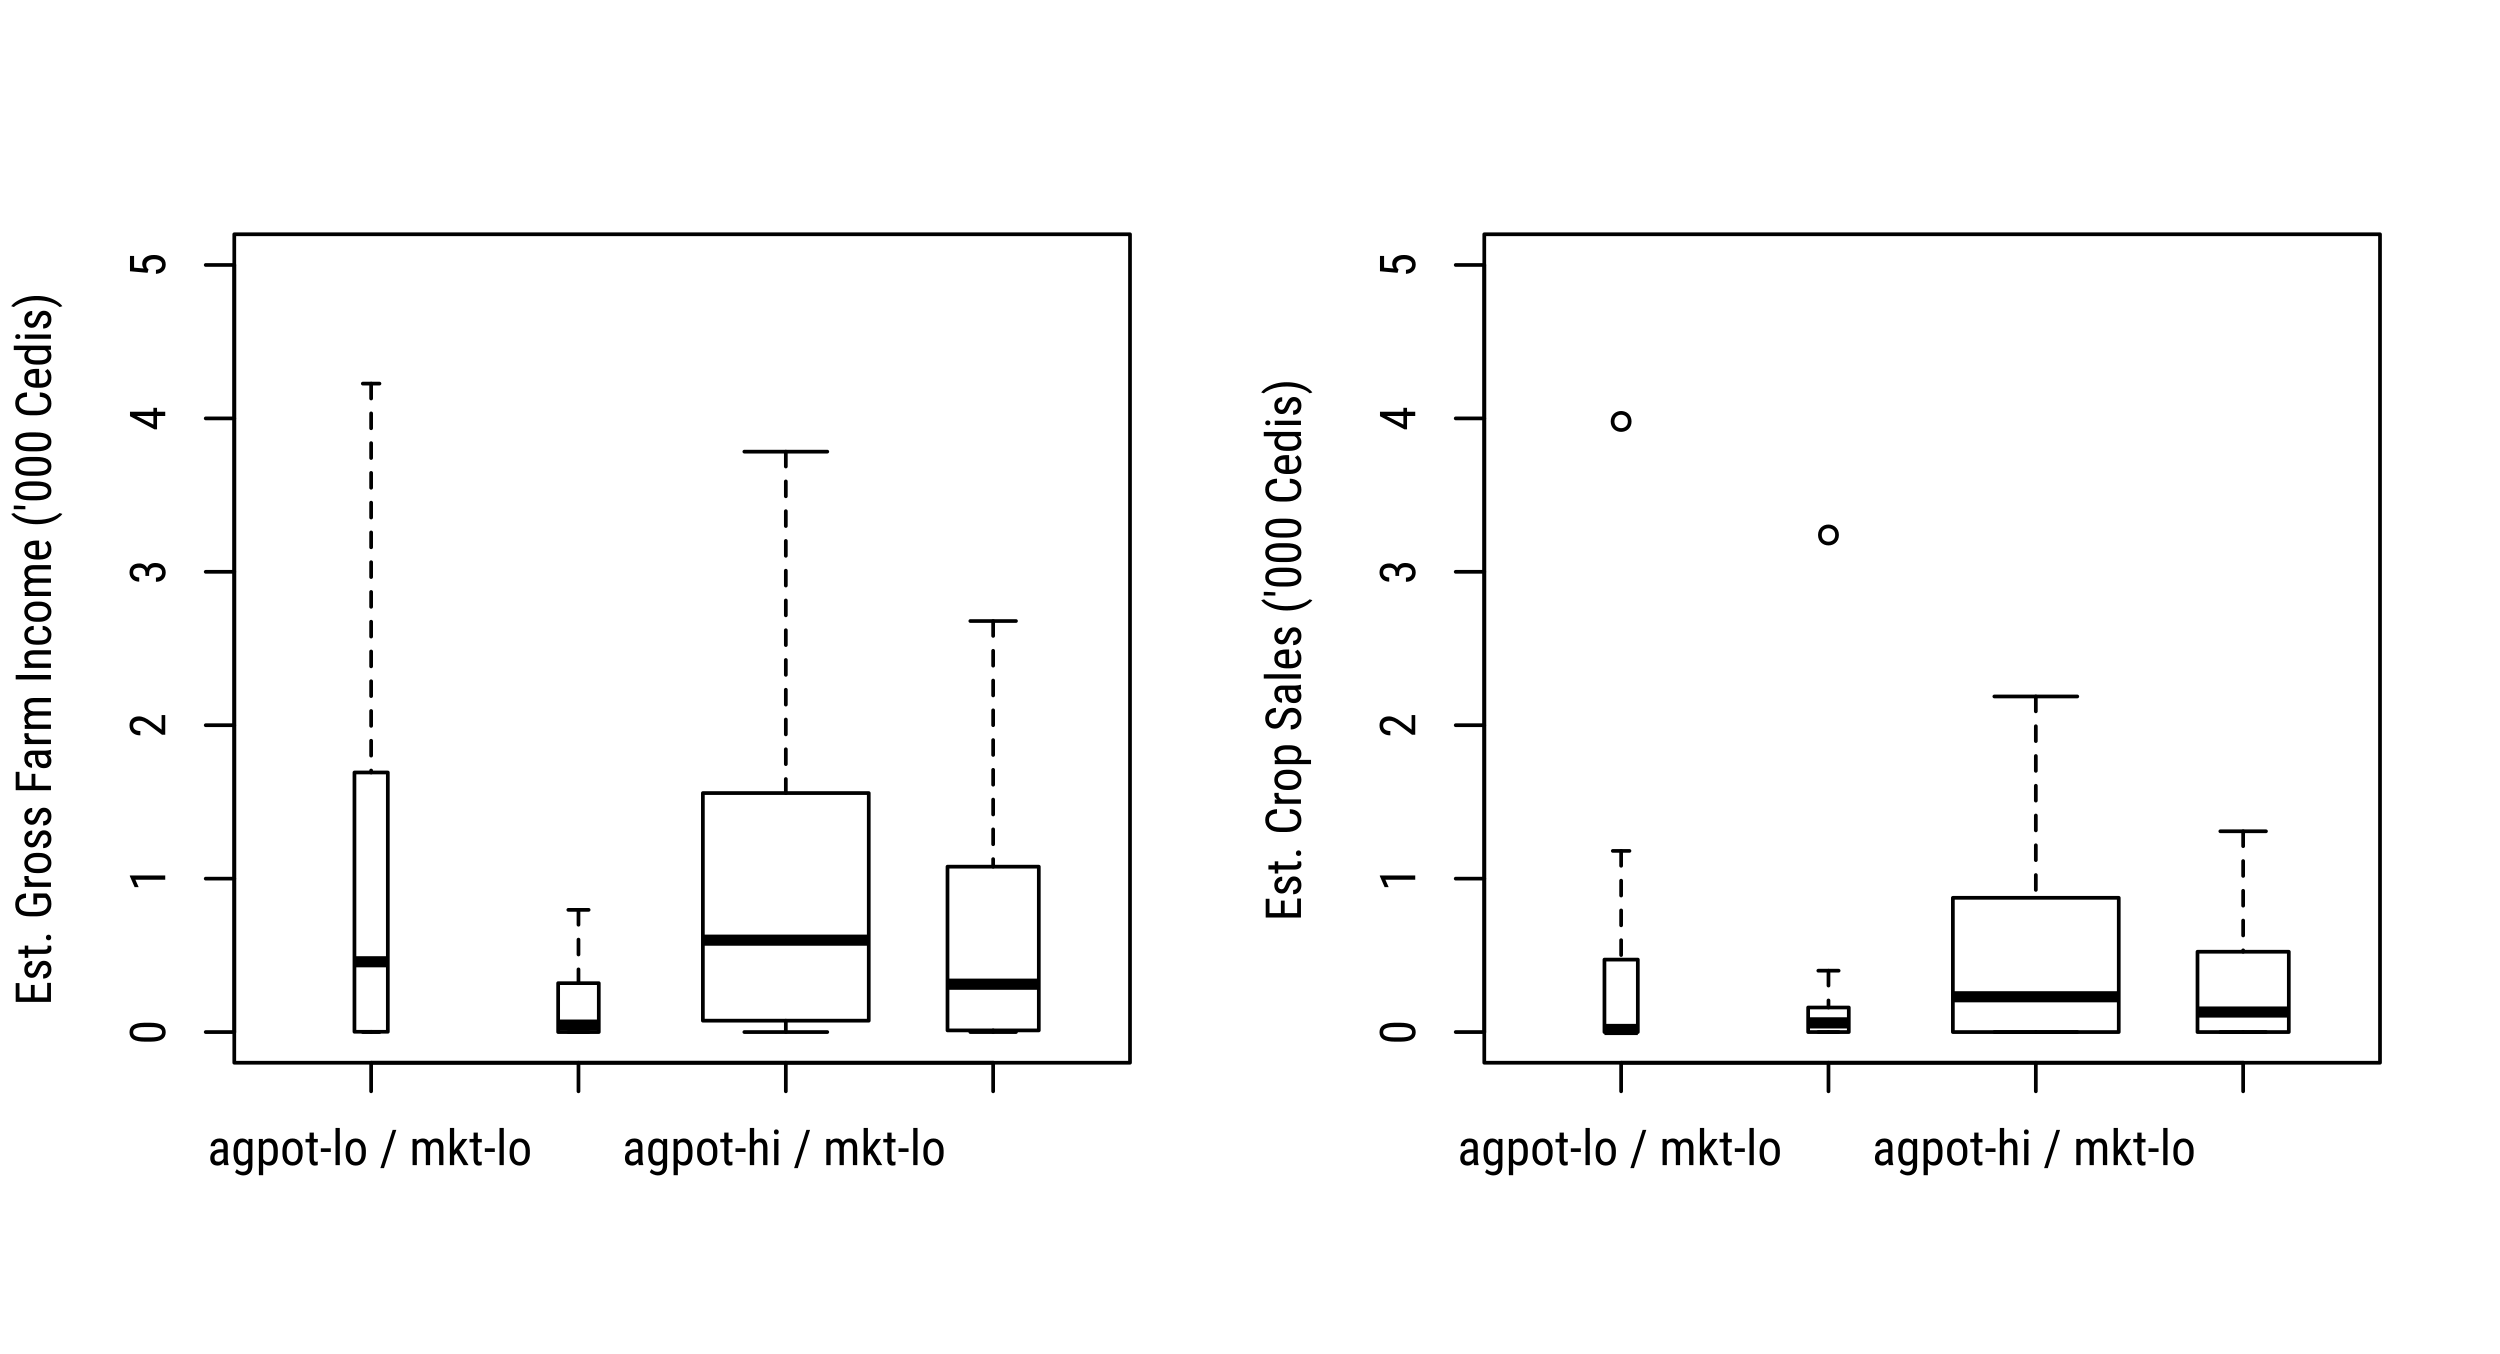 <?xml version="1.0" encoding="UTF-8"?>
<svg xmlns="http://www.w3.org/2000/svg" xmlns:xlink="http://www.w3.org/1999/xlink" width="504pt" height="273pt" viewBox="0 0 504 273" version="1.1">
<defs>
<g>
<symbol overflow="visible" id="glyph0-0">
<path style="stroke:none;" d="M 3.406 0 L 0.516 0 L 0.516 -7.109 L 3.406 -7.109 Z M 3.188 -0.422 L 3.188 -6.688 L 2.078 -3.562 Z M 0.734 -6.641 L 0.734 -0.453 L 1.828 -3.562 Z M 0.891 -0.266 L 3 -0.266 L 1.953 -3.219 Z M 1.953 -3.891 L 3 -6.844 L 0.891 -6.844 Z M 1.953 -3.891 "/>
</symbol>
<symbol overflow="visible" id="glyph0-1">
<path style="stroke:none;" d="M 3.359 0 C 3.305 -0.113 3.27 -0.305 3.25 -0.578 C 2.945 -0.129 2.555 0.094 2.078 0.094 C 1.598 0.094 1.223 -0.035 0.953 -0.297 C 0.691 -0.566 0.562 -0.945 0.562 -1.438 C 0.562 -1.977 0.742 -2.406 1.109 -2.719 C 1.473 -3.031 1.973 -3.191 2.609 -3.203 L 3.234 -3.203 L 3.234 -3.766 C 3.234 -4.078 3.16 -4.301 3.016 -4.438 C 2.879 -4.57 2.672 -4.641 2.391 -4.641 C 2.129 -4.641 1.914 -4.562 1.75 -4.406 C 1.594 -4.25 1.516 -4.051 1.516 -3.812 L 0.641 -3.812 C 0.641 -4.082 0.719 -4.344 0.875 -4.594 C 1.039 -4.844 1.258 -5.035 1.531 -5.172 C 1.801 -5.305 2.102 -5.375 2.438 -5.375 C 2.977 -5.375 3.391 -5.238 3.672 -4.969 C 3.953 -4.707 4.094 -4.316 4.094 -3.797 L 4.094 -1.141 C 4.102 -0.734 4.16 -0.379 4.266 -0.078 L 4.266 0 Z M 2.219 -0.688 C 2.426 -0.688 2.625 -0.742 2.812 -0.859 C 3.008 -0.984 3.148 -1.129 3.234 -1.297 L 3.234 -2.562 L 2.75 -2.562 C 2.344 -2.551 2.02 -2.457 1.781 -2.281 C 1.539 -2.102 1.422 -1.859 1.422 -1.547 C 1.422 -1.242 1.477 -1.023 1.594 -0.891 C 1.719 -0.754 1.926 -0.688 2.219 -0.688 Z M 2.219 -0.688 "/>
</symbol>
<symbol overflow="visible" id="glyph0-2">
<path style="stroke:none;" d="M 0.469 -2.875 C 0.469 -3.695 0.617 -4.316 0.922 -4.734 C 1.223 -5.16 1.66 -5.375 2.234 -5.375 C 2.773 -5.375 3.188 -5.145 3.469 -4.688 L 3.5 -5.281 L 4.281 -5.281 L 4.281 0.047 C 4.281 0.703 4.113 1.203 3.781 1.547 C 3.445 1.898 2.984 2.078 2.391 2.078 C 2.129 2.078 1.832 2.008 1.5 1.875 C 1.176 1.75 0.938 1.594 0.781 1.406 L 1.125 0.812 C 1.488 1.164 1.883 1.344 2.312 1.344 C 3.031 1.344 3.398 0.953 3.422 0.172 L 3.422 -0.516 C 3.141 -0.109 2.742 0.094 2.234 0.094 C 1.68 0.094 1.254 -0.109 0.953 -0.516 C 0.648 -0.93 0.488 -1.523 0.469 -2.297 Z M 1.344 -2.391 C 1.344 -1.797 1.426 -1.359 1.594 -1.078 C 1.77 -0.805 2.055 -0.672 2.453 -0.672 C 2.879 -0.672 3.203 -0.891 3.422 -1.328 L 3.422 -3.969 C 3.203 -4.395 2.883 -4.609 2.469 -4.609 C 2.07 -4.609 1.785 -4.469 1.609 -4.188 C 1.43 -3.914 1.344 -3.492 1.344 -2.922 Z M 1.344 -2.391 "/>
</symbol>
<symbol overflow="visible" id="glyph0-3">
<path style="stroke:none;" d="M 4.469 -2.391 C 4.469 -1.555 4.316 -0.93 4.016 -0.516 C 3.711 -0.109 3.285 0.094 2.734 0.094 C 2.203 0.094 1.797 -0.102 1.516 -0.5 L 1.516 2.031 L 0.656 2.031 L 0.656 -5.281 L 1.438 -5.281 L 1.469 -4.703 C 1.758 -5.148 2.176 -5.375 2.719 -5.375 C 3.301 -5.375 3.734 -5.172 4.016 -4.766 C 4.305 -4.367 4.457 -3.77 4.469 -2.969 Z M 3.609 -2.875 C 3.609 -3.469 3.516 -3.906 3.328 -4.188 C 3.148 -4.469 2.859 -4.609 2.453 -4.609 C 2.035 -4.609 1.723 -4.406 1.516 -4 L 1.516 -1.25 C 1.723 -0.844 2.039 -0.641 2.469 -0.641 C 2.852 -0.641 3.133 -0.781 3.312 -1.062 C 3.5 -1.344 3.598 -1.773 3.609 -2.359 Z M 3.609 -2.875 "/>
</symbol>
<symbol overflow="visible" id="glyph0-4">
<path style="stroke:none;" d="M 0.469 -2.891 C 0.469 -3.648 0.648 -4.254 1.016 -4.703 C 1.391 -5.148 1.883 -5.375 2.5 -5.375 C 3.113 -5.375 3.602 -5.156 3.969 -4.719 C 4.344 -4.289 4.535 -3.695 4.547 -2.938 L 4.547 -2.391 C 4.547 -1.617 4.359 -1.008 3.984 -0.562 C 3.617 -0.125 3.129 0.094 2.516 0.094 C 1.898 0.094 1.406 -0.117 1.031 -0.547 C 0.664 -0.984 0.477 -1.57 0.469 -2.312 Z M 1.328 -2.391 C 1.328 -1.848 1.43 -1.422 1.641 -1.109 C 1.859 -0.797 2.148 -0.641 2.516 -0.641 C 3.273 -0.641 3.664 -1.191 3.688 -2.297 L 3.688 -2.891 C 3.688 -3.43 3.578 -3.859 3.359 -4.172 C 3.148 -4.484 2.863 -4.641 2.5 -4.641 C 2.145 -4.641 1.859 -4.484 1.641 -4.172 C 1.43 -3.859 1.328 -3.43 1.328 -2.891 Z M 1.328 -2.391 "/>
</symbol>
<symbol overflow="visible" id="glyph0-5">
<path style="stroke:none;" d="M 1.781 -6.562 L 1.781 -5.281 L 2.578 -5.281 L 2.578 -4.578 L 1.781 -4.578 L 1.781 -1.312 C 1.781 -1.102 1.812 -0.941 1.875 -0.828 C 1.945 -0.723 2.066 -0.672 2.234 -0.672 C 2.348 -0.672 2.461 -0.691 2.578 -0.734 L 2.562 0 C 2.375 0.062 2.176 0.094 1.969 0.094 C 1.625 0.094 1.363 -0.023 1.188 -0.266 C 1.008 -0.516 0.922 -0.859 0.922 -1.297 L 0.922 -4.578 L 0.109 -4.578 L 0.109 -5.281 L 0.922 -5.281 L 0.922 -6.562 Z M 1.781 -6.562 "/>
</symbol>
<symbol overflow="visible" id="glyph0-6">
<path style="stroke:none;" d="M 2.25 -2.656 L 0.234 -2.656 L 0.234 -3.391 L 2.25 -3.391 Z M 2.25 -2.656 "/>
</symbol>
<symbol overflow="visible" id="glyph0-7">
<path style="stroke:none;" d="M 1.578 0 L 0.719 0 L 0.719 -7.5 L 1.578 -7.5 Z M 1.578 0 "/>
</symbol>
<symbol overflow="visible" id="glyph0-8">
<path style="stroke:none;" d=""/>
</symbol>
<symbol overflow="visible" id="glyph0-9">
<path style="stroke:none;" d="M 0.891 0.609 L 0.156 0.609 L 2.641 -7.109 L 3.375 -7.109 Z M 0.891 0.609 "/>
</symbol>
<symbol overflow="visible" id="glyph0-10">
<path style="stroke:none;" d="M 1.453 -5.281 L 1.484 -4.797 C 1.805 -5.18 2.227 -5.375 2.75 -5.375 C 3.344 -5.375 3.754 -5.117 3.984 -4.609 C 4.316 -5.117 4.781 -5.375 5.375 -5.375 C 6.352 -5.375 6.852 -4.77 6.875 -3.562 L 6.875 0 L 6.016 0 L 6.016 -3.484 C 6.016 -3.859 5.941 -4.141 5.797 -4.328 C 5.66 -4.516 5.43 -4.609 5.109 -4.609 C 4.848 -4.609 4.633 -4.508 4.469 -4.312 C 4.312 -4.113 4.219 -3.859 4.188 -3.547 L 4.188 0 L 3.328 0 L 3.328 -3.516 C 3.316 -4.242 3.02 -4.609 2.438 -4.609 C 2 -4.609 1.691 -4.391 1.516 -3.953 L 1.516 0 L 0.656 0 L 0.656 -5.281 Z M 1.453 -5.281 "/>
</symbol>
<symbol overflow="visible" id="glyph0-11">
<path style="stroke:none;" d="M 1.969 -2.422 L 1.516 -1.891 L 1.516 0 L 0.656 0 L 0.656 -7.5 L 1.516 -7.5 L 1.516 -3.016 L 3.156 -5.281 L 4.188 -5.281 L 2.516 -3.078 L 4.422 0 L 3.406 0 Z M 1.969 -2.422 "/>
</symbol>
<symbol overflow="visible" id="glyph0-12">
<path style="stroke:none;" d="M 1.516 -4.734 C 1.836 -5.16 2.254 -5.375 2.766 -5.375 C 3.703 -5.375 4.176 -4.754 4.188 -3.516 L 4.188 0 L 3.328 0 L 3.328 -3.469 C 3.328 -3.883 3.258 -4.176 3.125 -4.344 C 2.988 -4.52 2.781 -4.609 2.5 -4.609 C 2.281 -4.609 2.086 -4.535 1.922 -4.391 C 1.754 -4.254 1.617 -4.07 1.516 -3.844 L 1.516 0 L 0.641 0 L 0.641 -7.5 L 1.516 -7.5 Z M 1.516 -4.734 "/>
</symbol>
<symbol overflow="visible" id="glyph0-13">
<path style="stroke:none;" d="M 1.578 0 L 0.719 0 L 0.719 -5.281 L 1.578 -5.281 Z M 1.641 -6.688 C 1.641 -6.539 1.598 -6.414 1.516 -6.312 C 1.441 -6.219 1.32 -6.172 1.156 -6.172 C 0.988 -6.172 0.863 -6.219 0.781 -6.312 C 0.707 -6.414 0.672 -6.539 0.672 -6.688 C 0.672 -6.832 0.707 -6.953 0.781 -7.047 C 0.863 -7.148 0.984 -7.203 1.141 -7.203 C 1.305 -7.203 1.43 -7.148 1.516 -7.047 C 1.598 -6.953 1.641 -6.832 1.641 -6.688 Z M 1.641 -6.688 "/>
</symbol>
<symbol overflow="visible" id="glyph1-0">
<path style="stroke:none;" d="M 0 -3.406 L 0 -0.516 L -7.109 -0.516 L -7.109 -3.406 Z M -0.422 -3.188 L -6.688 -3.188 L -3.562 -2.078 Z M -6.641 -0.734 L -0.453 -0.734 L -3.562 -1.828 Z M -0.266 -0.891 L -0.266 -3 L -3.219 -1.953 Z M -3.891 -1.953 L -6.844 -3 L -6.844 -0.891 Z M -3.891 -1.953 "/>
</symbol>
<symbol overflow="visible" id="glyph1-1">
<path style="stroke:none;" d="M -3.031 -4.375 C -1.977 -4.375 -1.191 -4.219 -0.672 -3.906 C -0.16 -3.602 0.094 -3.125 0.094 -2.469 C 0.094 -1.832 -0.148 -1.359 -0.641 -1.047 C -1.141 -0.734 -1.891 -0.57 -2.891 -0.562 L -4.109 -0.562 C -5.148 -0.562 -5.926 -0.711 -6.438 -1.016 C -6.945 -1.328 -7.203 -1.812 -7.203 -2.469 C -7.203 -3.102 -6.957 -3.57 -6.469 -3.875 C -5.988 -4.188 -5.258 -4.352 -4.281 -4.375 Z M -4.266 -3.5 C -5.016 -3.5 -5.566 -3.414 -5.922 -3.25 C -6.285 -3.094 -6.469 -2.832 -6.469 -2.469 C -6.469 -2.102 -6.289 -1.836 -5.938 -1.672 C -5.594 -1.516 -5.066 -1.43 -4.359 -1.422 L -2.891 -1.422 C -2.141 -1.422 -1.578 -1.504 -1.203 -1.672 C -0.828 -1.848 -0.641 -2.113 -0.641 -2.469 C -0.641 -2.82 -0.816 -3.082 -1.172 -3.25 C -1.523 -3.414 -2.066 -3.5 -2.797 -3.5 Z M -4.266 -3.5 "/>
</symbol>
<symbol overflow="visible" id="glyph1-2">
<path style="stroke:none;" d="M 0 -3.141 L 0 -2.281 L -6.016 -2.281 L -5.359 -0.781 L -6.172 -0.781 L -7.141 -3.016 L -7.141 -3.141 Z M 0 -3.141 "/>
</symbol>
<symbol overflow="visible" id="glyph1-3">
<path style="stroke:none;" d="M 0 -4.547 L 0 -0.578 L -0.656 -0.578 L -3.328 -2.594 C -3.742 -2.906 -4.082 -3.117 -4.344 -3.234 C -4.613 -3.348 -4.898 -3.406 -5.203 -3.406 C -5.578 -3.406 -5.879 -3.316 -6.109 -3.141 C -6.348 -2.973 -6.469 -2.742 -6.469 -2.453 C -6.469 -2.098 -6.344 -1.82 -6.094 -1.625 C -5.844 -1.426 -5.484 -1.328 -5.016 -1.328 L -5.016 -0.453 C -5.672 -0.453 -6.195 -0.629 -6.594 -0.984 C -7 -1.348 -7.203 -1.836 -7.203 -2.453 C -7.203 -3.023 -7.031 -3.473 -6.688 -3.797 C -6.344 -4.117 -5.879 -4.281 -5.297 -4.281 C -4.598 -4.281 -3.77 -3.914 -2.812 -3.188 L -0.734 -1.609 L -0.734 -4.547 Z M 0 -4.547 "/>
</symbol>
<symbol overflow="visible" id="glyph1-4">
<path style="stroke:none;" d="M -4 -1.672 L -4 -2.234 C -4 -2.586 -4.109 -2.859 -4.328 -3.047 C -4.547 -3.234 -4.844 -3.328 -5.219 -3.328 C -6.051 -3.328 -6.469 -3.008 -6.469 -2.375 C -6.469 -2.062 -6.352 -1.816 -6.125 -1.641 C -5.906 -1.461 -5.613 -1.375 -5.25 -1.375 L -5.25 -0.516 C -5.812 -0.516 -6.273 -0.688 -6.641 -1.031 C -7.016 -1.383 -7.203 -1.832 -7.203 -2.375 C -7.203 -2.926 -7.023 -3.363 -6.672 -3.688 C -6.328 -4.02 -5.836 -4.188 -5.203 -4.188 C -4.867 -4.188 -4.555 -4.102 -4.266 -3.938 C -3.984 -3.77 -3.773 -3.547 -3.641 -3.266 C -3.398 -3.941 -2.848 -4.281 -1.984 -4.281 C -1.348 -4.281 -0.844 -4.102 -0.469 -3.75 C -0.094 -3.395 0.094 -2.93 0.094 -2.359 C 0.094 -1.797 -0.082 -1.344 -0.438 -1 C -0.789 -0.656 -1.27 -0.484 -1.875 -0.484 L -1.875 -1.344 C -1.5 -1.344 -1.195 -1.43 -0.969 -1.609 C -0.75 -1.797 -0.641 -2.047 -0.641 -2.359 C -0.641 -2.68 -0.75 -2.938 -0.969 -3.125 C -1.188 -3.32 -1.52 -3.422 -1.969 -3.422 C -2.82 -3.422 -3.25 -3.008 -3.25 -2.188 L -3.25 -1.672 Z M -4 -1.672 "/>
</symbol>
<symbol overflow="visible" id="glyph1-5">
<path style="stroke:none;" d="M -2.391 -3.844 L -2.391 -4.641 L -1.656 -4.641 L -1.656 -3.844 L 0 -3.844 L 0 -2.984 L -1.656 -2.984 L -1.656 -0.297 L -2.188 -0.297 L -7.109 -2.938 L -7.109 -3.844 Z M -2.391 -1.25 L -2.391 -2.984 L -5.766 -2.984 Z M -2.391 -1.25 "/>
</symbol>
<symbol overflow="visible" id="glyph1-6">
<path style="stroke:none;" d="M -3.562 -0.922 L -7.109 -1.234 L -7.109 -4.328 L -6.281 -4.328 L -6.281 -1.953 L -4.344 -1.797 C -4.539 -2.086 -4.641 -2.398 -4.641 -2.734 C -4.641 -3.285 -4.426 -3.719 -4 -4.031 C -3.57 -4.352 -2.992 -4.516 -2.266 -4.516 C -1.523 -4.516 -0.945 -4.344 -0.531 -4 C -0.113 -3.656 0.094 -3.188 0.094 -2.594 C 0.094 -2.051 -0.078 -1.613 -0.422 -1.281 C -0.773 -0.945 -1.258 -0.754 -1.875 -0.703 L -1.875 -1.516 C -1.469 -1.566 -1.16 -1.68 -0.953 -1.859 C -0.742 -2.047 -0.641 -2.289 -0.641 -2.594 C -0.641 -2.926 -0.785 -3.188 -1.078 -3.375 C -1.367 -3.562 -1.758 -3.656 -2.25 -3.656 C -2.719 -3.656 -3.098 -3.551 -3.391 -3.344 C -3.68 -3.145 -3.828 -2.875 -3.828 -2.531 C -3.828 -2.238 -3.754 -2.008 -3.609 -1.844 L -3.375 -1.609 Z M -3.562 -0.922 "/>
</symbol>
<symbol overflow="visible" id="glyph1-7">
<path style="stroke:none;" d="M -3.281 -4.172 L -3.281 -1.656 L -0.766 -1.656 L -0.766 -4.594 L 0 -4.594 L 0 -0.766 L -7.109 -0.766 L -7.109 -4.547 L -6.344 -4.547 L -6.344 -1.656 L -4.047 -1.656 L -4.047 -4.172 Z M -3.281 -4.172 "/>
</symbol>
<symbol overflow="visible" id="glyph1-8">
<path style="stroke:none;" d="M -1.359 -3.219 C -1.535 -3.219 -1.691 -3.145 -1.828 -3 C -1.961 -2.863 -2.117 -2.594 -2.297 -2.188 C -2.492 -1.727 -2.66 -1.398 -2.797 -1.203 C -2.93 -1.016 -3.082 -0.875 -3.25 -0.781 C -3.426 -0.688 -3.633 -0.641 -3.875 -0.641 C -4.312 -0.641 -4.672 -0.797 -4.953 -1.109 C -5.234 -1.422 -5.375 -1.82 -5.375 -2.312 C -5.375 -2.832 -5.223 -3.25 -4.922 -3.562 C -4.629 -3.875 -4.25 -4.031 -3.781 -4.031 L -3.781 -3.172 C -4.02 -3.172 -4.223 -3.086 -4.391 -2.922 C -4.555 -2.766 -4.641 -2.562 -4.641 -2.312 C -4.641 -2.062 -4.57 -1.863 -4.438 -1.719 C -4.312 -1.57 -4.133 -1.5 -3.906 -1.5 C -3.727 -1.5 -3.586 -1.551 -3.484 -1.656 C -3.379 -1.758 -3.238 -2.016 -3.062 -2.422 C -2.812 -3.066 -2.566 -3.504 -2.328 -3.734 C -2.086 -3.961 -1.785 -4.078 -1.422 -4.078 C -0.961 -4.078 -0.594 -3.914 -0.312 -3.594 C -0.039 -3.281 0.094 -2.859 0.094 -2.328 C 0.094 -1.785 -0.062 -1.344 -0.375 -1 C -0.688 -0.656 -1.086 -0.484 -1.578 -0.484 L -1.578 -1.359 C -1.285 -1.367 -1.055 -1.457 -0.891 -1.625 C -0.723 -1.789 -0.641 -2.023 -0.641 -2.328 C -0.641 -2.617 -0.703 -2.836 -0.828 -2.984 C -0.961 -3.141 -1.141 -3.219 -1.359 -3.219 Z M -1.359 -3.219 "/>
</symbol>
<symbol overflow="visible" id="glyph1-9">
<path style="stroke:none;" d="M -6.562 -1.781 L -5.281 -1.781 L -5.281 -2.578 L -4.578 -2.578 L -4.578 -1.781 L -1.312 -1.781 C -1.102 -1.781 -0.941 -1.812 -0.828 -1.875 C -0.723 -1.945 -0.672 -2.066 -0.672 -2.234 C -0.672 -2.348 -0.691 -2.461 -0.734 -2.578 L 0 -2.562 C 0.062 -2.375 0.094 -2.176 0.094 -1.969 C 0.094 -1.625 -0.023 -1.363 -0.266 -1.188 C -0.516 -1.008 -0.859 -0.922 -1.297 -0.922 L -4.578 -0.922 L -4.578 -0.109 L -5.281 -0.109 L -5.281 -0.922 L -6.562 -0.922 Z M -6.562 -1.781 "/>
</symbol>
<symbol overflow="visible" id="glyph1-10">
<path style="stroke:none;" d="M -0.469 -0.703 C -0.625 -0.703 -0.754 -0.75 -0.859 -0.844 C -0.961 -0.938 -1.016 -1.07 -1.016 -1.25 C -1.016 -1.438 -0.961 -1.578 -0.859 -1.672 C -0.754 -1.773 -0.625 -1.828 -0.469 -1.828 C -0.32 -1.828 -0.195 -1.773 -0.094 -1.672 C 0 -1.578 0.047 -1.438 0.047 -1.25 C 0.047 -1.07 0 -0.938 -0.094 -0.844 C -0.195 -0.75 -0.32 -0.703 -0.469 -0.703 Z M -0.469 -0.703 "/>
</symbol>
<symbol overflow="visible" id="glyph1-11">
<path style="stroke:none;" d=""/>
</symbol>
<symbol overflow="visible" id="glyph1-12">
<path style="stroke:none;" d="M -0.891 -5.219 L -0.688 -5.062 C -0.164 -4.613 0.094 -3.957 0.094 -3.094 C 0.094 -2.32 -0.16 -1.719 -0.672 -1.281 C -1.18 -0.844 -1.898 -0.617 -2.828 -0.609 L -4.219 -0.609 C -5.219 -0.609 -5.961 -0.805 -6.453 -1.203 C -6.953 -1.598 -7.203 -2.195 -7.203 -3 C -7.203 -3.676 -7.016 -4.203 -6.641 -4.578 C -6.266 -4.961 -5.727 -5.176 -5.031 -5.219 L -5.031 -4.328 C -5.469 -4.285 -5.812 -4.16 -6.062 -3.953 C -6.312 -3.742 -6.438 -3.426 -6.438 -3 C -6.438 -2.488 -6.27 -2.113 -5.938 -1.875 C -5.602 -1.633 -5.07 -1.508 -4.344 -1.5 L -2.891 -1.5 C -2.172 -1.5 -1.617 -1.633 -1.234 -1.906 C -0.859 -2.188 -0.672 -2.582 -0.672 -3.094 C -0.672 -3.57 -0.785 -3.938 -1.016 -4.188 L -1.141 -4.328 L -2.781 -4.328 L -2.781 -3.016 L -3.547 -3.016 L -3.547 -5.219 Z M -0.891 -5.219 "/>
</symbol>
<symbol overflow="visible" id="glyph1-13">
<path style="stroke:none;" d="M -4.469 -2.828 C -4.488 -2.703 -4.5 -2.57 -4.5 -2.438 C -4.5 -1.988 -4.258 -1.68 -3.781 -1.516 L 0 -1.516 L 0 -0.641 L -5.281 -0.641 L -5.281 -1.484 L -4.75 -1.5 C -5.164 -1.727 -5.375 -2.055 -5.375 -2.484 C -5.375 -2.617 -5.352 -2.734 -5.312 -2.828 Z M -4.469 -2.828 "/>
</symbol>
<symbol overflow="visible" id="glyph1-14">
<path style="stroke:none;" d="M -2.891 -0.469 C -3.648 -0.469 -4.254 -0.648 -4.703 -1.016 C -5.148 -1.391 -5.375 -1.883 -5.375 -2.5 C -5.375 -3.113 -5.156 -3.602 -4.719 -3.969 C -4.289 -4.344 -3.695 -4.535 -2.938 -4.547 L -2.391 -4.547 C -1.617 -4.547 -1.008 -4.359 -0.562 -3.984 C -0.125 -3.617 0.094 -3.129 0.094 -2.516 C 0.094 -1.898 -0.117 -1.406 -0.547 -1.031 C -0.984 -0.664 -1.57 -0.477 -2.312 -0.469 Z M -2.391 -1.328 C -1.848 -1.328 -1.422 -1.43 -1.109 -1.641 C -0.797 -1.859 -0.641 -2.148 -0.641 -2.516 C -0.641 -3.273 -1.191 -3.664 -2.297 -3.688 L -2.891 -3.688 C -3.43 -3.688 -3.859 -3.578 -4.172 -3.359 C -4.484 -3.148 -4.641 -2.863 -4.641 -2.5 C -4.641 -2.145 -4.484 -1.859 -4.172 -1.641 C -3.859 -1.43 -3.43 -1.328 -2.891 -1.328 Z M -2.391 -1.328 "/>
</symbol>
<symbol overflow="visible" id="glyph1-15">
<path style="stroke:none;" d="M -3.141 -4.062 L -3.141 -1.656 L 0 -1.656 L 0 -0.766 L -7.109 -0.766 L -7.109 -4.469 L -6.344 -4.469 L -6.344 -1.656 L -3.906 -1.656 L -3.906 -4.062 Z M -3.141 -4.062 "/>
</symbol>
<symbol overflow="visible" id="glyph1-16">
<path style="stroke:none;" d="M 0 -3.359 C -0.113 -3.305 -0.305 -3.27 -0.578 -3.25 C -0.129 -2.945 0.094 -2.555 0.094 -2.078 C 0.094 -1.598 -0.035 -1.223 -0.297 -0.953 C -0.566 -0.691 -0.945 -0.562 -1.438 -0.562 C -1.977 -0.562 -2.406 -0.742 -2.719 -1.109 C -3.031 -1.473 -3.191 -1.973 -3.203 -2.609 L -3.203 -3.234 L -3.766 -3.234 C -4.078 -3.234 -4.301 -3.16 -4.438 -3.016 C -4.57 -2.879 -4.641 -2.672 -4.641 -2.391 C -4.641 -2.129 -4.562 -1.914 -4.406 -1.75 C -4.25 -1.594 -4.051 -1.516 -3.812 -1.516 L -3.812 -0.641 C -4.082 -0.641 -4.344 -0.719 -4.594 -0.875 C -4.844 -1.039 -5.035 -1.258 -5.172 -1.531 C -5.305 -1.801 -5.375 -2.102 -5.375 -2.438 C -5.375 -2.977 -5.238 -3.391 -4.969 -3.672 C -4.707 -3.953 -4.316 -4.094 -3.797 -4.094 L -1.141 -4.094 C -0.734 -4.102 -0.379 -4.16 -0.078 -4.266 L 0 -4.266 Z M -0.688 -2.219 C -0.688 -2.426 -0.742 -2.625 -0.859 -2.812 C -0.984 -3.008 -1.129 -3.148 -1.297 -3.234 L -2.562 -3.234 L -2.562 -2.75 C -2.551 -2.344 -2.457 -2.02 -2.281 -1.781 C -2.102 -1.539 -1.859 -1.422 -1.547 -1.422 C -1.242 -1.422 -1.023 -1.477 -0.891 -1.594 C -0.754 -1.719 -0.688 -1.926 -0.688 -2.219 Z M -0.688 -2.219 "/>
</symbol>
<symbol overflow="visible" id="glyph1-17">
<path style="stroke:none;" d="M -5.281 -1.453 L -4.797 -1.484 C -5.18 -1.805 -5.375 -2.227 -5.375 -2.75 C -5.375 -3.344 -5.117 -3.754 -4.609 -3.984 C -5.117 -4.316 -5.375 -4.781 -5.375 -5.375 C -5.375 -6.352 -4.77 -6.852 -3.562 -6.875 L 0 -6.875 L 0 -6.016 L -3.484 -6.016 C -3.859 -6.016 -4.141 -5.941 -4.328 -5.797 C -4.516 -5.66 -4.609 -5.43 -4.609 -5.109 C -4.609 -4.848 -4.508 -4.633 -4.312 -4.469 C -4.113 -4.312 -3.859 -4.219 -3.547 -4.188 L 0 -4.188 L 0 -3.328 L -3.516 -3.328 C -4.242 -3.316 -4.609 -3.02 -4.609 -2.438 C -4.609 -2 -4.391 -1.691 -3.953 -1.516 L 0 -1.516 L 0 -0.656 L -5.281 -0.656 Z M -5.281 -1.453 "/>
</symbol>
<symbol overflow="visible" id="glyph1-18">
<path style="stroke:none;" d="M 0 -1.703 L 0 -0.812 L -7.109 -0.812 L -7.109 -1.703 Z M 0 -1.703 "/>
</symbol>
<symbol overflow="visible" id="glyph1-19">
<path style="stroke:none;" d="M -5.281 -1.453 L -4.719 -1.484 C -5.156 -1.816 -5.375 -2.242 -5.375 -2.766 C -5.375 -3.703 -4.754 -4.176 -3.516 -4.188 L 0 -4.188 L 0 -3.328 L -3.469 -3.328 C -3.883 -3.328 -4.176 -3.258 -4.344 -3.125 C -4.52 -2.988 -4.609 -2.781 -4.609 -2.5 C -4.609 -2.281 -4.535 -2.086 -4.391 -1.922 C -4.254 -1.754 -4.07 -1.617 -3.844 -1.516 L 0 -1.516 L 0 -0.641 L -5.281 -0.641 Z M -5.281 -1.453 "/>
</symbol>
<symbol overflow="visible" id="glyph1-20">
<path style="stroke:none;" d="M -0.641 -2.484 C -0.641 -2.766 -0.727 -2.988 -0.906 -3.156 C -1.082 -3.332 -1.336 -3.43 -1.672 -3.453 L -1.672 -4.266 C -1.16 -4.242 -0.738 -4.062 -0.406 -3.719 C -0.07 -3.383 0.094 -2.973 0.094 -2.484 C 0.094 -1.828 -0.109 -1.328 -0.516 -0.984 C -0.93 -0.641 -1.547 -0.469 -2.359 -0.469 L -2.938 -0.469 C -3.738 -0.469 -4.344 -0.641 -4.75 -0.984 C -5.164 -1.328 -5.375 -1.82 -5.375 -2.469 C -5.375 -3.008 -5.203 -3.438 -4.859 -3.75 C -4.523 -4.07 -4.062 -4.242 -3.469 -4.266 L -3.469 -3.453 C -3.852 -3.43 -4.145 -3.336 -4.344 -3.172 C -4.539 -3.004 -4.641 -2.77 -4.641 -2.469 C -4.641 -2.094 -4.508 -1.812 -4.25 -1.625 C -4 -1.438 -3.586 -1.336 -3.016 -1.328 L -2.344 -1.328 C -1.719 -1.328 -1.273 -1.422 -1.016 -1.609 C -0.766 -1.797 -0.641 -2.086 -0.641 -2.484 Z M -0.641 -2.484 "/>
</symbol>
<symbol overflow="visible" id="glyph1-21">
<path style="stroke:none;" d="M 0.094 -2.531 C 0.094 -1.875 -0.098 -1.367 -0.484 -1.016 C -0.879 -0.672 -1.457 -0.492 -2.219 -0.484 L -2.859 -0.484 C -3.641 -0.484 -4.254 -0.656 -4.703 -1 C -5.148 -1.344 -5.375 -1.82 -5.375 -2.438 C -5.375 -3.051 -5.176 -3.508 -4.781 -3.812 C -4.395 -4.125 -3.785 -4.285 -2.953 -4.297 L -2.391 -4.297 L -2.391 -1.344 L -2.266 -1.344 C -1.691 -1.344 -1.273 -1.445 -1.016 -1.656 C -0.766 -1.875 -0.641 -2.18 -0.641 -2.578 C -0.641 -2.836 -0.688 -3.062 -0.781 -3.25 C -0.875 -3.445 -1.023 -3.629 -1.234 -3.797 L -0.688 -4.25 C -0.164 -3.875 0.094 -3.301 0.094 -2.531 Z M -4.641 -2.438 C -4.641 -2.082 -4.516 -1.816 -4.266 -1.641 C -4.023 -1.461 -3.645 -1.363 -3.125 -1.344 L -3.125 -3.422 L -3.25 -3.422 C -3.75 -3.398 -4.102 -3.312 -4.312 -3.156 C -4.531 -3 -4.641 -2.758 -4.641 -2.438 Z M -4.641 -2.438 "/>
</symbol>
<symbol overflow="visible" id="glyph1-22">
<path style="stroke:none;" d="M -2.891 -0.625 C -3.742 -0.625 -4.547 -0.738 -5.297 -0.969 C -6.047 -1.207 -6.703 -1.535 -7.266 -1.953 C -7.609 -2.211 -7.859 -2.461 -8.016 -2.703 L -7.422 -2.875 C -7.047 -2.477 -6.484 -2.156 -5.734 -1.906 C -4.984 -1.656 -4.145 -1.52 -3.219 -1.5 L -2.828 -1.5 C -1.68 -1.5 -0.672 -1.66 0.203 -1.984 C 0.867 -2.223 1.383 -2.52 1.75 -2.875 L 2.297 -2.703 C 2.098 -2.398 1.766 -2.094 1.297 -1.781 C 0.141 -1.008 -1.254 -0.625 -2.891 -0.625 Z M -2.891 -0.625 "/>
</symbol>
<symbol overflow="visible" id="glyph1-23">
<path style="stroke:none;" d="M -6.953 -1.234 L -5.156 -1.141 L -5.156 -0.5 L -7.5 -0.516 L -7.5 -1.234 Z M -6.953 -1.234 "/>
</symbol>
<symbol overflow="visible" id="glyph1-24">
<path style="stroke:none;" d="M -2.25 -5.219 C -1.488 -5.188 -0.906 -4.973 -0.5 -4.578 C -0.102 -4.191 0.094 -3.645 0.094 -2.938 C 0.094 -2.219 -0.176 -1.648 -0.719 -1.234 C -1.258 -0.816 -1.992 -0.609 -2.922 -0.609 L -4.203 -0.609 C -5.129 -0.609 -5.859 -0.82 -6.391 -1.25 C -6.93 -1.688 -7.203 -2.273 -7.203 -3.016 C -7.203 -3.703 -6.992 -4.234 -6.578 -4.609 C -6.172 -4.984 -5.586 -5.188 -4.828 -5.219 L -4.828 -4.328 C -5.398 -4.285 -5.812 -4.16 -6.062 -3.953 C -6.312 -3.742 -6.438 -3.43 -6.438 -3.016 C -6.438 -2.535 -6.242 -2.164 -5.859 -1.906 C -5.484 -1.645 -4.93 -1.516 -4.203 -1.516 L -2.891 -1.516 C -2.172 -1.516 -1.617 -1.633 -1.234 -1.875 C -0.859 -2.113 -0.672 -2.469 -0.672 -2.938 C -0.672 -3.406 -0.785 -3.738 -1.016 -3.938 C -1.242 -4.145 -1.656 -4.273 -2.25 -4.328 Z M -2.25 -5.219 "/>
</symbol>
<symbol overflow="visible" id="glyph1-25">
<path style="stroke:none;" d="M -2.875 -0.469 C -3.695 -0.469 -4.316 -0.617 -4.734 -0.922 C -5.16 -1.223 -5.375 -1.66 -5.375 -2.234 C -5.375 -2.734 -5.172 -3.125 -4.766 -3.406 L -7.5 -3.406 L -7.5 -4.281 L 0 -4.281 L 0 -3.484 L -0.562 -3.438 C -0.125 -3.156 0.094 -2.754 0.094 -2.234 C 0.094 -1.68 -0.113 -1.25 -0.531 -0.938 C -0.957 -0.625 -1.562 -0.469 -2.344 -0.469 Z M -2.391 -1.328 C -1.797 -1.328 -1.359 -1.414 -1.078 -1.594 C -0.805 -1.77 -0.672 -2.055 -0.672 -2.453 C -0.672 -2.879 -0.883 -3.195 -1.312 -3.406 L -3.984 -3.406 C -4.398 -3.188 -4.609 -2.867 -4.609 -2.453 C -4.609 -2.055 -4.469 -1.77 -4.188 -1.594 C -3.914 -1.414 -3.492 -1.328 -2.922 -1.328 Z M -2.391 -1.328 "/>
</symbol>
<symbol overflow="visible" id="glyph1-26">
<path style="stroke:none;" d="M 0 -1.578 L 0 -0.719 L -5.281 -0.719 L -5.281 -1.578 Z M -6.688 -1.641 C -6.539 -1.641 -6.414 -1.598 -6.312 -1.516 C -6.219 -1.441 -6.172 -1.32 -6.172 -1.156 C -6.172 -0.988 -6.219 -0.863 -6.312 -0.781 C -6.414 -0.707 -6.539 -0.672 -6.688 -0.672 C -6.832 -0.672 -6.953 -0.707 -7.047 -0.781 C -7.148 -0.863 -7.203 -0.984 -7.203 -1.141 C -7.203 -1.305 -7.148 -1.43 -7.047 -1.516 C -6.953 -1.598 -6.832 -1.641 -6.688 -1.641 Z M -6.688 -1.641 "/>
</symbol>
<symbol overflow="visible" id="glyph1-27">
<path style="stroke:none;" d="M -2.844 -2.5 C -1.383 -2.5 -0.098 -2.176 1.016 -1.531 C 1.617 -1.176 2.047 -0.812 2.297 -0.438 L 1.75 -0.266 C 1.352 -0.672 0.75 -1 -0.062 -1.25 C -0.875 -1.5 -1.758 -1.629 -2.719 -1.641 L -2.891 -1.641 C -4.129 -1.641 -5.238 -1.438 -6.219 -1.031 C -6.75 -0.801 -7.164 -0.547 -7.469 -0.266 L -8.016 -0.438 C -7.773 -0.789 -7.383 -1.133 -6.844 -1.469 C -5.707 -2.156 -4.375 -2.5 -2.844 -2.5 Z M -2.844 -2.5 "/>
</symbol>
<symbol overflow="visible" id="glyph1-28">
<path style="stroke:none;" d="M -2.391 -4.469 C -1.555 -4.469 -0.93 -4.316 -0.516 -4.016 C -0.109 -3.711 0.094 -3.285 0.094 -2.734 C 0.094 -2.203 -0.102 -1.797 -0.5 -1.516 L 2.031 -1.516 L 2.031 -0.656 L -5.281 -0.656 L -5.281 -1.438 L -4.703 -1.469 C -5.148 -1.758 -5.375 -2.176 -5.375 -2.719 C -5.375 -3.301 -5.172 -3.734 -4.766 -4.016 C -4.367 -4.305 -3.77 -4.457 -2.969 -4.469 Z M -2.875 -3.609 C -3.469 -3.609 -3.906 -3.516 -4.188 -3.328 C -4.469 -3.148 -4.609 -2.859 -4.609 -2.453 C -4.609 -2.035 -4.406 -1.723 -4 -1.516 L -1.25 -1.516 C -0.844 -1.723 -0.641 -2.039 -0.641 -2.469 C -0.641 -2.852 -0.781 -3.133 -1.062 -3.312 C -1.344 -3.5 -1.773 -3.598 -2.359 -3.609 Z M -2.875 -3.609 "/>
</symbol>
<symbol overflow="visible" id="glyph1-29">
<path style="stroke:none;" d="M -1.797 -3.875 C -2.148 -3.875 -2.422 -3.773 -2.609 -3.578 C -2.797 -3.391 -2.977 -3.047 -3.156 -2.547 C -3.344 -2.047 -3.535 -1.66 -3.734 -1.391 C -3.93 -1.129 -4.156 -0.93 -4.406 -0.797 C -4.656 -0.66 -4.941 -0.594 -5.266 -0.594 C -5.828 -0.594 -6.289 -0.781 -6.656 -1.156 C -7.02 -1.539 -7.203 -2.035 -7.203 -2.641 C -7.203 -3.055 -7.109 -3.426 -6.922 -3.75 C -6.734 -4.082 -6.473 -4.332 -6.141 -4.5 C -5.816 -4.676 -5.453 -4.766 -5.047 -4.766 L -5.047 -3.875 C -5.492 -3.875 -5.836 -3.766 -6.078 -3.547 C -6.316 -3.336 -6.438 -3.035 -6.438 -2.641 C -6.438 -2.273 -6.332 -1.992 -6.125 -1.797 C -5.926 -1.598 -5.645 -1.5 -5.281 -1.5 C -4.977 -1.5 -4.727 -1.609 -4.531 -1.828 C -4.332 -2.047 -4.148 -2.379 -3.984 -2.828 C -3.754 -3.523 -3.469 -4.023 -3.125 -4.328 C -2.789 -4.629 -2.352 -4.781 -1.812 -4.781 C -1.227 -4.781 -0.766 -4.594 -0.422 -4.219 C -0.078 -3.844 0.094 -3.332 0.094 -2.688 C 0.094 -2.27 0.004 -1.883 -0.172 -1.531 C -0.348 -1.188 -0.598 -0.914 -0.922 -0.719 C -1.254 -0.52 -1.633 -0.422 -2.062 -0.422 L -2.062 -1.312 C -1.625 -1.312 -1.281 -1.43 -1.031 -1.672 C -0.789 -1.922 -0.672 -2.258 -0.672 -2.688 C -0.672 -3.082 -0.77 -3.379 -0.969 -3.578 C -1.176 -3.773 -1.453 -3.875 -1.797 -3.875 Z M -1.797 -3.875 "/>
</symbol>
<symbol overflow="visible" id="glyph1-30">
<path style="stroke:none;" d="M 0 -1.578 L 0 -0.719 L -7.5 -0.719 L -7.5 -1.578 Z M 0 -1.578 "/>
</symbol>
</g>
</defs>
<g id="surface1088">
<rect x="0" y="0" width="504" height="273" style="fill:rgb(100%,100%,100%);fill-opacity:1;stroke:none;"/>
<path style="fill:none;stroke-width:2.25;stroke-linecap:butt;stroke-linejoin:round;stroke:rgb(0%,0%,0%);stroke-opacity:1;stroke-miterlimit:10;" d="M 71.457 193.891 L 78.184 193.891 "/>
<path style="fill:none;stroke-width:0.75;stroke-linecap:round;stroke-linejoin:round;stroke:rgb(0%,0%,0%);stroke-opacity:1;stroke-dasharray:3,3;stroke-miterlimit:10;" d="M 74.82 208.062 L 74.82 208.004 "/>
<path style="fill:none;stroke-width:0.75;stroke-linecap:round;stroke-linejoin:round;stroke:rgb(0%,0%,0%);stroke-opacity:1;stroke-dasharray:3,3;stroke-miterlimit:10;" d="M 74.82 77.336 L 74.82 155.734 "/>
<path style="fill:none;stroke-width:0.75;stroke-linecap:round;stroke-linejoin:round;stroke:rgb(0%,0%,0%);stroke-opacity:1;stroke-miterlimit:10;" d="M 73.141 208.062 L 76.5 208.062 "/>
<path style="fill:none;stroke-width:0.75;stroke-linecap:round;stroke-linejoin:round;stroke:rgb(0%,0%,0%);stroke-opacity:1;stroke-miterlimit:10;" d="M 73.141 77.336 L 76.5 77.336 "/>
<path style="fill:none;stroke-width:0.75;stroke-linecap:round;stroke-linejoin:round;stroke:rgb(0%,0%,0%);stroke-opacity:1;stroke-miterlimit:10;" d="M 71.457 208.004 L 78.184 208.004 L 78.184 155.734 L 71.457 155.734 L 71.457 208.004 "/>
<path style="fill:none;stroke-width:2.25;stroke-linecap:butt;stroke-linejoin:round;stroke:rgb(0%,0%,0%);stroke-opacity:1;stroke-miterlimit:10;" d="M 112.523 206.668 L 120.715 206.668 "/>
<path style="fill:none;stroke-width:0.75;stroke-linecap:round;stroke-linejoin:round;stroke:rgb(0%,0%,0%);stroke-opacity:1;stroke-dasharray:3,3;stroke-miterlimit:10;" d="M 116.621 208.062 L 116.621 208.062 "/>
<path style="fill:none;stroke-width:0.75;stroke-linecap:round;stroke-linejoin:round;stroke:rgb(0%,0%,0%);stroke-opacity:1;stroke-dasharray:3,3;stroke-miterlimit:10;" d="M 116.621 183.426 L 116.621 198.207 "/>
<path style="fill:none;stroke-width:0.75;stroke-linecap:round;stroke-linejoin:round;stroke:rgb(0%,0%,0%);stroke-opacity:1;stroke-miterlimit:10;" d="M 114.574 208.062 L 118.668 208.062 "/>
<path style="fill:none;stroke-width:0.75;stroke-linecap:round;stroke-linejoin:round;stroke:rgb(0%,0%,0%);stroke-opacity:1;stroke-miterlimit:10;" d="M 114.574 183.426 L 118.668 183.426 "/>
<path style="fill:none;stroke-width:0.75;stroke-linecap:round;stroke-linejoin:round;stroke:rgb(0%,0%,0%);stroke-opacity:1;stroke-miterlimit:10;" d="M 112.523 208.062 L 120.715 208.062 L 120.715 198.207 L 112.523 198.207 L 112.523 208.062 "/>
<path style="fill:none;stroke-width:2.25;stroke-linecap:butt;stroke-linejoin:round;stroke:rgb(0%,0%,0%);stroke-opacity:1;stroke-miterlimit:10;" d="M 141.699 189.539 L 175.141 189.539 "/>
<path style="fill:none;stroke-width:0.75;stroke-linecap:round;stroke-linejoin:round;stroke:rgb(0%,0%,0%);stroke-opacity:1;stroke-dasharray:3,3;stroke-miterlimit:10;" d="M 158.422 208.062 L 158.422 205.77 "/>
<path style="fill:none;stroke-width:0.75;stroke-linecap:round;stroke-linejoin:round;stroke:rgb(0%,0%,0%);stroke-opacity:1;stroke-dasharray:3,3;stroke-miterlimit:10;" d="M 158.422 91.051 L 158.422 159.883 "/>
<path style="fill:none;stroke-width:0.75;stroke-linecap:round;stroke-linejoin:round;stroke:rgb(0%,0%,0%);stroke-opacity:1;stroke-miterlimit:10;" d="M 150.059 208.062 L 166.781 208.062 "/>
<path style="fill:none;stroke-width:0.75;stroke-linecap:round;stroke-linejoin:round;stroke:rgb(0%,0%,0%);stroke-opacity:1;stroke-miterlimit:10;" d="M 150.059 91.051 L 166.781 91.051 "/>
<path style="fill:none;stroke-width:0.75;stroke-linecap:round;stroke-linejoin:round;stroke:rgb(0%,0%,0%);stroke-opacity:1;stroke-miterlimit:10;" d="M 141.699 205.77 L 175.141 205.77 L 175.141 159.883 L 141.699 159.883 L 141.699 205.77 "/>
<path style="fill:none;stroke-width:2.25;stroke-linecap:butt;stroke-linejoin:round;stroke:rgb(0%,0%,0%);stroke-opacity:1;stroke-miterlimit:10;" d="M 191.016 198.414 L 209.422 198.414 "/>
<path style="fill:none;stroke-width:0.75;stroke-linecap:round;stroke-linejoin:round;stroke:rgb(0%,0%,0%);stroke-opacity:1;stroke-dasharray:3,3;stroke-miterlimit:10;" d="M 200.219 208.062 L 200.219 207.727 "/>
<path style="fill:none;stroke-width:0.75;stroke-linecap:round;stroke-linejoin:round;stroke:rgb(0%,0%,0%);stroke-opacity:1;stroke-dasharray:3,3;stroke-miterlimit:10;" d="M 200.219 125.199 L 200.219 174.719 "/>
<path style="fill:none;stroke-width:0.75;stroke-linecap:round;stroke-linejoin:round;stroke:rgb(0%,0%,0%);stroke-opacity:1;stroke-miterlimit:10;" d="M 195.617 208.062 L 204.82 208.062 "/>
<path style="fill:none;stroke-width:0.75;stroke-linecap:round;stroke-linejoin:round;stroke:rgb(0%,0%,0%);stroke-opacity:1;stroke-miterlimit:10;" d="M 195.617 125.199 L 204.82 125.199 "/>
<path style="fill:none;stroke-width:0.75;stroke-linecap:round;stroke-linejoin:round;stroke:rgb(0%,0%,0%);stroke-opacity:1;stroke-miterlimit:10;" d="M 191.016 207.727 L 209.422 207.727 L 209.422 174.719 L 191.016 174.719 L 191.016 207.727 "/>
<path style="fill:none;stroke-width:0.75;stroke-linecap:round;stroke-linejoin:round;stroke:rgb(0%,0%,0%);stroke-opacity:1;stroke-miterlimit:10;" d="M 74.82 214.246 L 200.219 214.246 "/>
<path style="fill:none;stroke-width:0.75;stroke-linecap:round;stroke-linejoin:round;stroke:rgb(0%,0%,0%);stroke-opacity:1;stroke-miterlimit:10;" d="M 74.82 214.246 L 74.82 220.008 "/>
<path style="fill:none;stroke-width:0.75;stroke-linecap:round;stroke-linejoin:round;stroke:rgb(0%,0%,0%);stroke-opacity:1;stroke-miterlimit:10;" d="M 116.621 214.246 L 116.621 220.008 "/>
<path style="fill:none;stroke-width:0.75;stroke-linecap:round;stroke-linejoin:round;stroke:rgb(0%,0%,0%);stroke-opacity:1;stroke-miterlimit:10;" d="M 158.422 214.246 L 158.422 220.008 "/>
<path style="fill:none;stroke-width:0.75;stroke-linecap:round;stroke-linejoin:round;stroke:rgb(0%,0%,0%);stroke-opacity:1;stroke-miterlimit:10;" d="M 200.219 214.246 L 200.219 220.008 "/>
<g style="fill:rgb(0%,0%,0%);fill-opacity:1;">
  <use xlink:href="#glyph0-1" x="41.82" y="234.89"/>
  <use xlink:href="#glyph0-2" x="46.61" y="234.89"/>
  <use xlink:href="#glyph0-3" x="51.537" y="234.89"/>
  <use xlink:href="#glyph0-4" x="56.469" y="234.89"/>
  <use xlink:href="#glyph0-5" x="61.488" y="234.89"/>
  <use xlink:href="#glyph0-6" x="64.442" y="234.89"/>
  <use xlink:href="#glyph0-7" x="66.923" y="234.89"/>
  <use xlink:href="#glyph0-4" x="69.213" y="234.89"/>
  <use xlink:href="#glyph0-8" x="74.232" y="234.89"/>
  <use xlink:href="#glyph0-9" x="76.522" y="234.89"/>
  <use xlink:href="#glyph0-8" x="80.229" y="234.89"/>
  <use xlink:href="#glyph0-10" x="82.519" y="234.89"/>
  <use xlink:href="#glyph0-11" x="90.043" y="234.89"/>
  <use xlink:href="#glyph0-5" x="94.55" y="234.89"/>
  <use xlink:href="#glyph0-6" x="97.504" y="234.89"/>
  <use xlink:href="#glyph0-7" x="99.984" y="234.89"/>
  <use xlink:href="#glyph0-4" x="102.274" y="234.89"/>
</g>
<g style="fill:rgb(0%,0%,0%);fill-opacity:1;">
  <use xlink:href="#glyph0-1" x="125.422" y="234.89"/>
  <use xlink:href="#glyph0-2" x="130.212" y="234.89"/>
  <use xlink:href="#glyph0-3" x="135.139" y="234.89"/>
  <use xlink:href="#glyph0-4" x="140.07" y="234.89"/>
  <use xlink:href="#glyph0-5" x="145.09" y="234.89"/>
  <use xlink:href="#glyph0-6" x="148.044" y="234.89"/>
  <use xlink:href="#glyph0-12" x="150.524" y="234.89"/>
  <use xlink:href="#glyph0-13" x="155.354" y="234.89"/>
  <use xlink:href="#glyph0-8" x="157.644" y="234.89"/>
  <use xlink:href="#glyph0-9" x="159.934" y="234.89"/>
  <use xlink:href="#glyph0-8" x="163.64" y="234.89"/>
  <use xlink:href="#glyph0-10" x="165.93" y="234.89"/>
  <use xlink:href="#glyph0-11" x="173.454" y="234.89"/>
  <use xlink:href="#glyph0-5" x="177.961" y="234.89"/>
  <use xlink:href="#glyph0-6" x="180.915" y="234.89"/>
  <use xlink:href="#glyph0-7" x="183.396" y="234.89"/>
  <use xlink:href="#glyph0-4" x="185.686" y="234.89"/>
</g>
<path style="fill:none;stroke-width:0.75;stroke-linecap:round;stroke-linejoin:round;stroke:rgb(0%,0%,0%);stroke-opacity:1;stroke-miterlimit:10;" d="M 47.23 208.062 L 47.23 53.418 "/>
<path style="fill:none;stroke-width:0.75;stroke-linecap:round;stroke-linejoin:round;stroke:rgb(0%,0%,0%);stroke-opacity:1;stroke-miterlimit:10;" d="M 47.23 208.062 L 41.473 208.062 "/>
<path style="fill:none;stroke-width:0.75;stroke-linecap:round;stroke-linejoin:round;stroke:rgb(0%,0%,0%);stroke-opacity:1;stroke-miterlimit:10;" d="M 47.23 177.133 L 41.473 177.133 "/>
<path style="fill:none;stroke-width:0.75;stroke-linecap:round;stroke-linejoin:round;stroke:rgb(0%,0%,0%);stroke-opacity:1;stroke-miterlimit:10;" d="M 47.23 146.203 L 41.473 146.203 "/>
<path style="fill:none;stroke-width:0.75;stroke-linecap:round;stroke-linejoin:round;stroke:rgb(0%,0%,0%);stroke-opacity:1;stroke-miterlimit:10;" d="M 47.23 115.277 L 41.473 115.277 "/>
<path style="fill:none;stroke-width:0.75;stroke-linecap:round;stroke-linejoin:round;stroke:rgb(0%,0%,0%);stroke-opacity:1;stroke-miterlimit:10;" d="M 47.23 84.348 L 41.473 84.348 "/>
<path style="fill:none;stroke-width:0.75;stroke-linecap:round;stroke-linejoin:round;stroke:rgb(0%,0%,0%);stroke-opacity:1;stroke-miterlimit:10;" d="M 47.23 53.418 L 41.473 53.418 "/>
<g style="fill:rgb(0%,0%,0%);fill-opacity:1;">
  <use xlink:href="#glyph1-1" x="33.312" y="210.562"/>
</g>
<g style="fill:rgb(0%,0%,0%);fill-opacity:1;">
  <use xlink:href="#glyph1-2" x="33.312" y="179.633"/>
</g>
<g style="fill:rgb(0%,0%,0%);fill-opacity:1;">
  <use xlink:href="#glyph1-3" x="33.312" y="148.703"/>
</g>
<g style="fill:rgb(0%,0%,0%);fill-opacity:1;">
  <use xlink:href="#glyph1-4" x="33.312" y="117.777"/>
</g>
<g style="fill:rgb(0%,0%,0%);fill-opacity:1;">
  <use xlink:href="#glyph1-5" x="33.312" y="86.848"/>
</g>
<g style="fill:rgb(0%,0%,0%);fill-opacity:1;">
  <use xlink:href="#glyph1-6" x="33.312" y="55.918"/>
</g>
<g style="fill:rgb(0%,0%,0%);fill-opacity:1;">
  <use xlink:href="#glyph1-7" x="10.272" y="202.738"/>
  <use xlink:href="#glyph1-8" x="10.272" y="197.772"/>
  <use xlink:href="#glyph1-9" x="10.272" y="193.217"/>
  <use xlink:href="#glyph1-10" x="10.272" y="190.263"/>
  <use xlink:href="#glyph1-11" x="10.272" y="187.631"/>
  <use xlink:href="#glyph1-12" x="10.272" y="185.341"/>
  <use xlink:href="#glyph1-13" x="10.272" y="179.433"/>
  <use xlink:href="#glyph1-14" x="10.272" y="176.488"/>
  <use xlink:href="#glyph1-8" x="10.272" y="171.469"/>
  <use xlink:href="#glyph1-8" x="10.272" y="166.913"/>
  <use xlink:href="#glyph1-11" x="10.272" y="162.357"/>
  <use xlink:href="#glyph1-15" x="10.272" y="160.067"/>
  <use xlink:href="#glyph1-16" x="10.272" y="155.429"/>
  <use xlink:href="#glyph1-13" x="10.272" y="150.639"/>
  <use xlink:href="#glyph1-17" x="10.272" y="147.597"/>
  <use xlink:href="#glyph1-11" x="10.272" y="140.072"/>
  <use xlink:href="#glyph1-18" x="10.272" y="137.782"/>
  <use xlink:href="#glyph1-19" x="10.272" y="135.282"/>
  <use xlink:href="#glyph1-20" x="10.272" y="130.443"/>
  <use xlink:href="#glyph1-14" x="10.272" y="125.824"/>
  <use xlink:href="#glyph1-17" x="10.272" y="120.805"/>
  <use xlink:href="#glyph1-21" x="10.272" y="113.28"/>
  <use xlink:href="#glyph1-11" x="10.272" y="108.598"/>
  <use xlink:href="#glyph1-22" x="10.272" y="106.308"/>
  <use xlink:href="#glyph1-23" x="10.272" y="103.168"/>
  <use xlink:href="#glyph1-1" x="10.272" y="101.425"/>
  <use xlink:href="#glyph1-1" x="10.272" y="96.488"/>
  <use xlink:href="#glyph1-1" x="10.272" y="91.552"/>
  <use xlink:href="#glyph1-11" x="10.272" y="86.615"/>
  <use xlink:href="#glyph1-24" x="10.272" y="84.325"/>
  <use xlink:href="#glyph1-21" x="10.272" y="78.656"/>
  <use xlink:href="#glyph1-25" x="10.272" y="73.974"/>
  <use xlink:href="#glyph1-26" x="10.272" y="69.013"/>
  <use xlink:href="#glyph1-8" x="10.272" y="66.723"/>
  <use xlink:href="#glyph1-27" x="10.272" y="62.167"/>
</g>
<path style="fill:none;stroke-width:0.75;stroke-linecap:round;stroke-linejoin:round;stroke:rgb(0%,0%,0%);stroke-opacity:1;stroke-miterlimit:10;" d="M 47.23 214.246 L 227.809 214.246 L 227.809 47.23 L 47.23 47.23 L 47.23 214.246 "/>
<path style="fill:none;stroke-width:2.25;stroke-linecap:butt;stroke-linejoin:round;stroke:rgb(0%,0%,0%);stroke-opacity:1;stroke-miterlimit:10;" d="M 323.457 207.543 L 330.184 207.543 "/>
<path style="fill:none;stroke-width:0.75;stroke-linecap:round;stroke-linejoin:round;stroke:rgb(0%,0%,0%);stroke-opacity:1;stroke-dasharray:3,3;stroke-miterlimit:10;" d="M 326.82 208.062 L 326.82 208.062 "/>
<path style="fill:none;stroke-width:0.75;stroke-linecap:round;stroke-linejoin:round;stroke:rgb(0%,0%,0%);stroke-opacity:1;stroke-dasharray:3,3;stroke-miterlimit:10;" d="M 326.82 171.543 L 326.82 193.453 "/>
<path style="fill:none;stroke-width:0.75;stroke-linecap:round;stroke-linejoin:round;stroke:rgb(0%,0%,0%);stroke-opacity:1;stroke-miterlimit:10;" d="M 325.141 208.062 L 328.5 208.062 "/>
<path style="fill:none;stroke-width:0.75;stroke-linecap:round;stroke-linejoin:round;stroke:rgb(0%,0%,0%);stroke-opacity:1;stroke-miterlimit:10;" d="M 325.141 171.543 L 328.5 171.543 "/>
<path style="fill:none;stroke-width:0.75;stroke-linecap:round;stroke-linejoin:round;stroke:rgb(0%,0%,0%);stroke-opacity:1;stroke-miterlimit:10;" d="M 323.457 208.062 L 330.184 208.062 L 330.184 193.453 L 323.457 193.453 L 323.457 208.062 "/>
<path style="fill:none;stroke-width:0.75;stroke-linecap:round;stroke-linejoin:round;stroke:rgb(0%,0%,0%);stroke-opacity:1;stroke-miterlimit:10;" d="M 328.547 84.965 C 328.547 87.27 325.094 87.27 325.094 84.965 C 325.094 82.66 328.547 82.66 328.547 84.965 "/>
<path style="fill:none;stroke-width:2.25;stroke-linecap:butt;stroke-linejoin:round;stroke:rgb(0%,0%,0%);stroke-opacity:1;stroke-miterlimit:10;" d="M 364.523 206.207 L 372.715 206.207 "/>
<path style="fill:none;stroke-width:0.75;stroke-linecap:round;stroke-linejoin:round;stroke:rgb(0%,0%,0%);stroke-opacity:1;stroke-dasharray:3,3;stroke-miterlimit:10;" d="M 368.621 208.062 L 368.621 208.062 "/>
<path style="fill:none;stroke-width:0.75;stroke-linecap:round;stroke-linejoin:round;stroke:rgb(0%,0%,0%);stroke-opacity:1;stroke-dasharray:3,3;stroke-miterlimit:10;" d="M 368.621 195.691 L 368.621 203.113 "/>
<path style="fill:none;stroke-width:0.75;stroke-linecap:round;stroke-linejoin:round;stroke:rgb(0%,0%,0%);stroke-opacity:1;stroke-miterlimit:10;" d="M 366.574 208.062 L 370.668 208.062 "/>
<path style="fill:none;stroke-width:0.75;stroke-linecap:round;stroke-linejoin:round;stroke:rgb(0%,0%,0%);stroke-opacity:1;stroke-miterlimit:10;" d="M 366.574 195.691 L 370.668 195.691 "/>
<path style="fill:none;stroke-width:0.75;stroke-linecap:round;stroke-linejoin:round;stroke:rgb(0%,0%,0%);stroke-opacity:1;stroke-miterlimit:10;" d="M 364.523 208.062 L 372.715 208.062 L 372.715 203.113 L 364.523 203.113 L 364.523 208.062 "/>
<path style="fill:none;stroke-width:0.75;stroke-linecap:round;stroke-linejoin:round;stroke:rgb(0%,0%,0%);stroke-opacity:1;stroke-miterlimit:10;" d="M 370.348 107.852 C 370.348 110.156 366.891 110.156 366.891 107.852 C 366.891 105.547 370.348 105.547 370.348 107.852 "/>
<path style="fill:none;stroke-width:2.25;stroke-linecap:butt;stroke-linejoin:round;stroke:rgb(0%,0%,0%);stroke-opacity:1;stroke-miterlimit:10;" d="M 393.699 200.949 L 427.141 200.949 "/>
<path style="fill:none;stroke-width:0.75;stroke-linecap:round;stroke-linejoin:round;stroke:rgb(0%,0%,0%);stroke-opacity:1;stroke-dasharray:3,3;stroke-miterlimit:10;" d="M 410.422 208.062 L 410.422 208.062 "/>
<path style="fill:none;stroke-width:0.75;stroke-linecap:round;stroke-linejoin:round;stroke:rgb(0%,0%,0%);stroke-opacity:1;stroke-dasharray:3,3;stroke-miterlimit:10;" d="M 410.422 140.406 L 410.422 181 "/>
<path style="fill:none;stroke-width:0.75;stroke-linecap:round;stroke-linejoin:round;stroke:rgb(0%,0%,0%);stroke-opacity:1;stroke-miterlimit:10;" d="M 402.059 208.062 L 418.781 208.062 "/>
<path style="fill:none;stroke-width:0.75;stroke-linecap:round;stroke-linejoin:round;stroke:rgb(0%,0%,0%);stroke-opacity:1;stroke-miterlimit:10;" d="M 402.059 140.406 L 418.781 140.406 "/>
<path style="fill:none;stroke-width:0.75;stroke-linecap:round;stroke-linejoin:round;stroke:rgb(0%,0%,0%);stroke-opacity:1;stroke-miterlimit:10;" d="M 393.699 208.062 L 427.141 208.062 L 427.141 181 L 393.699 181 L 393.699 208.062 "/>
<path style="fill:none;stroke-width:2.25;stroke-linecap:butt;stroke-linejoin:round;stroke:rgb(0%,0%,0%);stroke-opacity:1;stroke-miterlimit:10;" d="M 443.016 204.027 L 461.422 204.027 "/>
<path style="fill:none;stroke-width:0.75;stroke-linecap:round;stroke-linejoin:round;stroke:rgb(0%,0%,0%);stroke-opacity:1;stroke-dasharray:3,3;stroke-miterlimit:10;" d="M 452.219 208.062 L 452.219 208.062 "/>
<path style="fill:none;stroke-width:0.75;stroke-linecap:round;stroke-linejoin:round;stroke:rgb(0%,0%,0%);stroke-opacity:1;stroke-dasharray:3,3;stroke-miterlimit:10;" d="M 452.219 167.586 L 452.219 191.871 "/>
<path style="fill:none;stroke-width:0.75;stroke-linecap:round;stroke-linejoin:round;stroke:rgb(0%,0%,0%);stroke-opacity:1;stroke-miterlimit:10;" d="M 447.617 208.062 L 456.82 208.062 "/>
<path style="fill:none;stroke-width:0.75;stroke-linecap:round;stroke-linejoin:round;stroke:rgb(0%,0%,0%);stroke-opacity:1;stroke-miterlimit:10;" d="M 447.617 167.586 L 456.82 167.586 "/>
<path style="fill:none;stroke-width:0.75;stroke-linecap:round;stroke-linejoin:round;stroke:rgb(0%,0%,0%);stroke-opacity:1;stroke-miterlimit:10;" d="M 443.016 208.062 L 461.422 208.062 L 461.422 191.871 L 443.016 191.871 L 443.016 208.062 "/>
<path style="fill:none;stroke-width:0.75;stroke-linecap:round;stroke-linejoin:round;stroke:rgb(0%,0%,0%);stroke-opacity:1;stroke-miterlimit:10;" d="M 326.82 214.246 L 452.219 214.246 "/>
<path style="fill:none;stroke-width:0.75;stroke-linecap:round;stroke-linejoin:round;stroke:rgb(0%,0%,0%);stroke-opacity:1;stroke-miterlimit:10;" d="M 326.82 214.246 L 326.82 220.008 "/>
<path style="fill:none;stroke-width:0.75;stroke-linecap:round;stroke-linejoin:round;stroke:rgb(0%,0%,0%);stroke-opacity:1;stroke-miterlimit:10;" d="M 368.621 214.246 L 368.621 220.008 "/>
<path style="fill:none;stroke-width:0.75;stroke-linecap:round;stroke-linejoin:round;stroke:rgb(0%,0%,0%);stroke-opacity:1;stroke-miterlimit:10;" d="M 410.422 214.246 L 410.422 220.008 "/>
<path style="fill:none;stroke-width:0.75;stroke-linecap:round;stroke-linejoin:round;stroke:rgb(0%,0%,0%);stroke-opacity:1;stroke-miterlimit:10;" d="M 452.219 214.246 L 452.219 220.008 "/>
<g style="fill:rgb(0%,0%,0%);fill-opacity:1;">
  <use xlink:href="#glyph0-1" x="293.82" y="234.89"/>
  <use xlink:href="#glyph0-2" x="298.61" y="234.89"/>
  <use xlink:href="#glyph0-3" x="303.537" y="234.89"/>
  <use xlink:href="#glyph0-4" x="308.469" y="234.89"/>
  <use xlink:href="#glyph0-5" x="313.488" y="234.89"/>
  <use xlink:href="#glyph0-6" x="316.442" y="234.89"/>
  <use xlink:href="#glyph0-7" x="318.923" y="234.89"/>
  <use xlink:href="#glyph0-4" x="321.213" y="234.89"/>
  <use xlink:href="#glyph0-8" x="326.232" y="234.89"/>
  <use xlink:href="#glyph0-9" x="328.522" y="234.89"/>
  <use xlink:href="#glyph0-8" x="332.229" y="234.89"/>
  <use xlink:href="#glyph0-10" x="334.519" y="234.89"/>
  <use xlink:href="#glyph0-11" x="342.043" y="234.89"/>
  <use xlink:href="#glyph0-5" x="346.55" y="234.89"/>
  <use xlink:href="#glyph0-6" x="349.504" y="234.89"/>
  <use xlink:href="#glyph0-7" x="351.984" y="234.89"/>
  <use xlink:href="#glyph0-4" x="354.274" y="234.89"/>
</g>
<g style="fill:rgb(0%,0%,0%);fill-opacity:1;">
  <use xlink:href="#glyph0-1" x="377.422" y="234.89"/>
  <use xlink:href="#glyph0-2" x="382.212" y="234.89"/>
  <use xlink:href="#glyph0-3" x="387.139" y="234.89"/>
  <use xlink:href="#glyph0-4" x="392.07" y="234.89"/>
  <use xlink:href="#glyph0-5" x="397.09" y="234.89"/>
  <use xlink:href="#glyph0-6" x="400.044" y="234.89"/>
  <use xlink:href="#glyph0-12" x="402.524" y="234.89"/>
  <use xlink:href="#glyph0-13" x="407.354" y="234.89"/>
  <use xlink:href="#glyph0-8" x="409.644" y="234.89"/>
  <use xlink:href="#glyph0-9" x="411.934" y="234.89"/>
  <use xlink:href="#glyph0-8" x="415.64" y="234.89"/>
  <use xlink:href="#glyph0-10" x="417.93" y="234.89"/>
  <use xlink:href="#glyph0-11" x="425.454" y="234.89"/>
  <use xlink:href="#glyph0-5" x="429.961" y="234.89"/>
  <use xlink:href="#glyph0-6" x="432.915" y="234.89"/>
  <use xlink:href="#glyph0-7" x="435.396" y="234.89"/>
  <use xlink:href="#glyph0-4" x="437.686" y="234.89"/>
</g>
<path style="fill:none;stroke-width:0.75;stroke-linecap:round;stroke-linejoin:round;stroke:rgb(0%,0%,0%);stroke-opacity:1;stroke-miterlimit:10;" d="M 299.23 208.062 L 299.23 53.418 "/>
<path style="fill:none;stroke-width:0.75;stroke-linecap:round;stroke-linejoin:round;stroke:rgb(0%,0%,0%);stroke-opacity:1;stroke-miterlimit:10;" d="M 299.23 208.062 L 293.473 208.062 "/>
<path style="fill:none;stroke-width:0.75;stroke-linecap:round;stroke-linejoin:round;stroke:rgb(0%,0%,0%);stroke-opacity:1;stroke-miterlimit:10;" d="M 299.23 177.133 L 293.473 177.133 "/>
<path style="fill:none;stroke-width:0.75;stroke-linecap:round;stroke-linejoin:round;stroke:rgb(0%,0%,0%);stroke-opacity:1;stroke-miterlimit:10;" d="M 299.23 146.203 L 293.473 146.203 "/>
<path style="fill:none;stroke-width:0.75;stroke-linecap:round;stroke-linejoin:round;stroke:rgb(0%,0%,0%);stroke-opacity:1;stroke-miterlimit:10;" d="M 299.23 115.277 L 293.473 115.277 "/>
<path style="fill:none;stroke-width:0.75;stroke-linecap:round;stroke-linejoin:round;stroke:rgb(0%,0%,0%);stroke-opacity:1;stroke-miterlimit:10;" d="M 299.23 84.348 L 293.473 84.348 "/>
<path style="fill:none;stroke-width:0.75;stroke-linecap:round;stroke-linejoin:round;stroke:rgb(0%,0%,0%);stroke-opacity:1;stroke-miterlimit:10;" d="M 299.23 53.418 L 293.473 53.418 "/>
<g style="fill:rgb(0%,0%,0%);fill-opacity:1;">
  <use xlink:href="#glyph1-1" x="285.312" y="210.562"/>
</g>
<g style="fill:rgb(0%,0%,0%);fill-opacity:1;">
  <use xlink:href="#glyph1-2" x="285.312" y="179.633"/>
</g>
<g style="fill:rgb(0%,0%,0%);fill-opacity:1;">
  <use xlink:href="#glyph1-3" x="285.312" y="148.703"/>
</g>
<g style="fill:rgb(0%,0%,0%);fill-opacity:1;">
  <use xlink:href="#glyph1-4" x="285.312" y="117.777"/>
</g>
<g style="fill:rgb(0%,0%,0%);fill-opacity:1;">
  <use xlink:href="#glyph1-5" x="285.312" y="86.848"/>
</g>
<g style="fill:rgb(0%,0%,0%);fill-opacity:1;">
  <use xlink:href="#glyph1-6" x="285.312" y="55.918"/>
</g>
<g style="fill:rgb(0%,0%,0%);fill-opacity:1;">
  <use xlink:href="#glyph1-7" x="262.272" y="185.738"/>
  <use xlink:href="#glyph1-8" x="262.272" y="180.772"/>
  <use xlink:href="#glyph1-9" x="262.272" y="176.217"/>
  <use xlink:href="#glyph1-10" x="262.272" y="173.263"/>
  <use xlink:href="#glyph1-11" x="262.272" y="170.631"/>
  <use xlink:href="#glyph1-24" x="262.272" y="168.341"/>
  <use xlink:href="#glyph1-13" x="262.272" y="162.672"/>
  <use xlink:href="#glyph1-14" x="262.272" y="159.728"/>
  <use xlink:href="#glyph1-28" x="262.272" y="154.708"/>
  <use xlink:href="#glyph1-11" x="262.272" y="149.776"/>
  <use xlink:href="#glyph1-29" x="262.272" y="147.486"/>
  <use xlink:href="#glyph1-16" x="262.272" y="142.306"/>
  <use xlink:href="#glyph1-30" x="262.272" y="137.516"/>
  <use xlink:href="#glyph1-21" x="262.272" y="135.226"/>
  <use xlink:href="#glyph1-8" x="262.272" y="130.543"/>
  <use xlink:href="#glyph1-11" x="262.272" y="125.987"/>
  <use xlink:href="#glyph1-22" x="262.272" y="123.697"/>
  <use xlink:href="#glyph1-23" x="262.272" y="120.558"/>
  <use xlink:href="#glyph1-1" x="262.272" y="118.814"/>
  <use xlink:href="#glyph1-1" x="262.272" y="113.878"/>
  <use xlink:href="#glyph1-1" x="262.272" y="108.941"/>
  <use xlink:href="#glyph1-11" x="262.272" y="104.005"/>
  <use xlink:href="#glyph1-24" x="262.272" y="101.715"/>
  <use xlink:href="#glyph1-21" x="262.272" y="96.046"/>
  <use xlink:href="#glyph1-25" x="262.272" y="91.363"/>
  <use xlink:href="#glyph1-26" x="262.272" y="86.402"/>
  <use xlink:href="#glyph1-8" x="262.272" y="84.112"/>
  <use xlink:href="#glyph1-27" x="262.272" y="79.557"/>
</g>
<path style="fill:none;stroke-width:0.75;stroke-linecap:round;stroke-linejoin:round;stroke:rgb(0%,0%,0%);stroke-opacity:1;stroke-miterlimit:10;" d="M 299.23 214.246 L 479.809 214.246 L 479.809 47.23 L 299.23 47.23 L 299.23 214.246 "/>
</g>
</svg>
